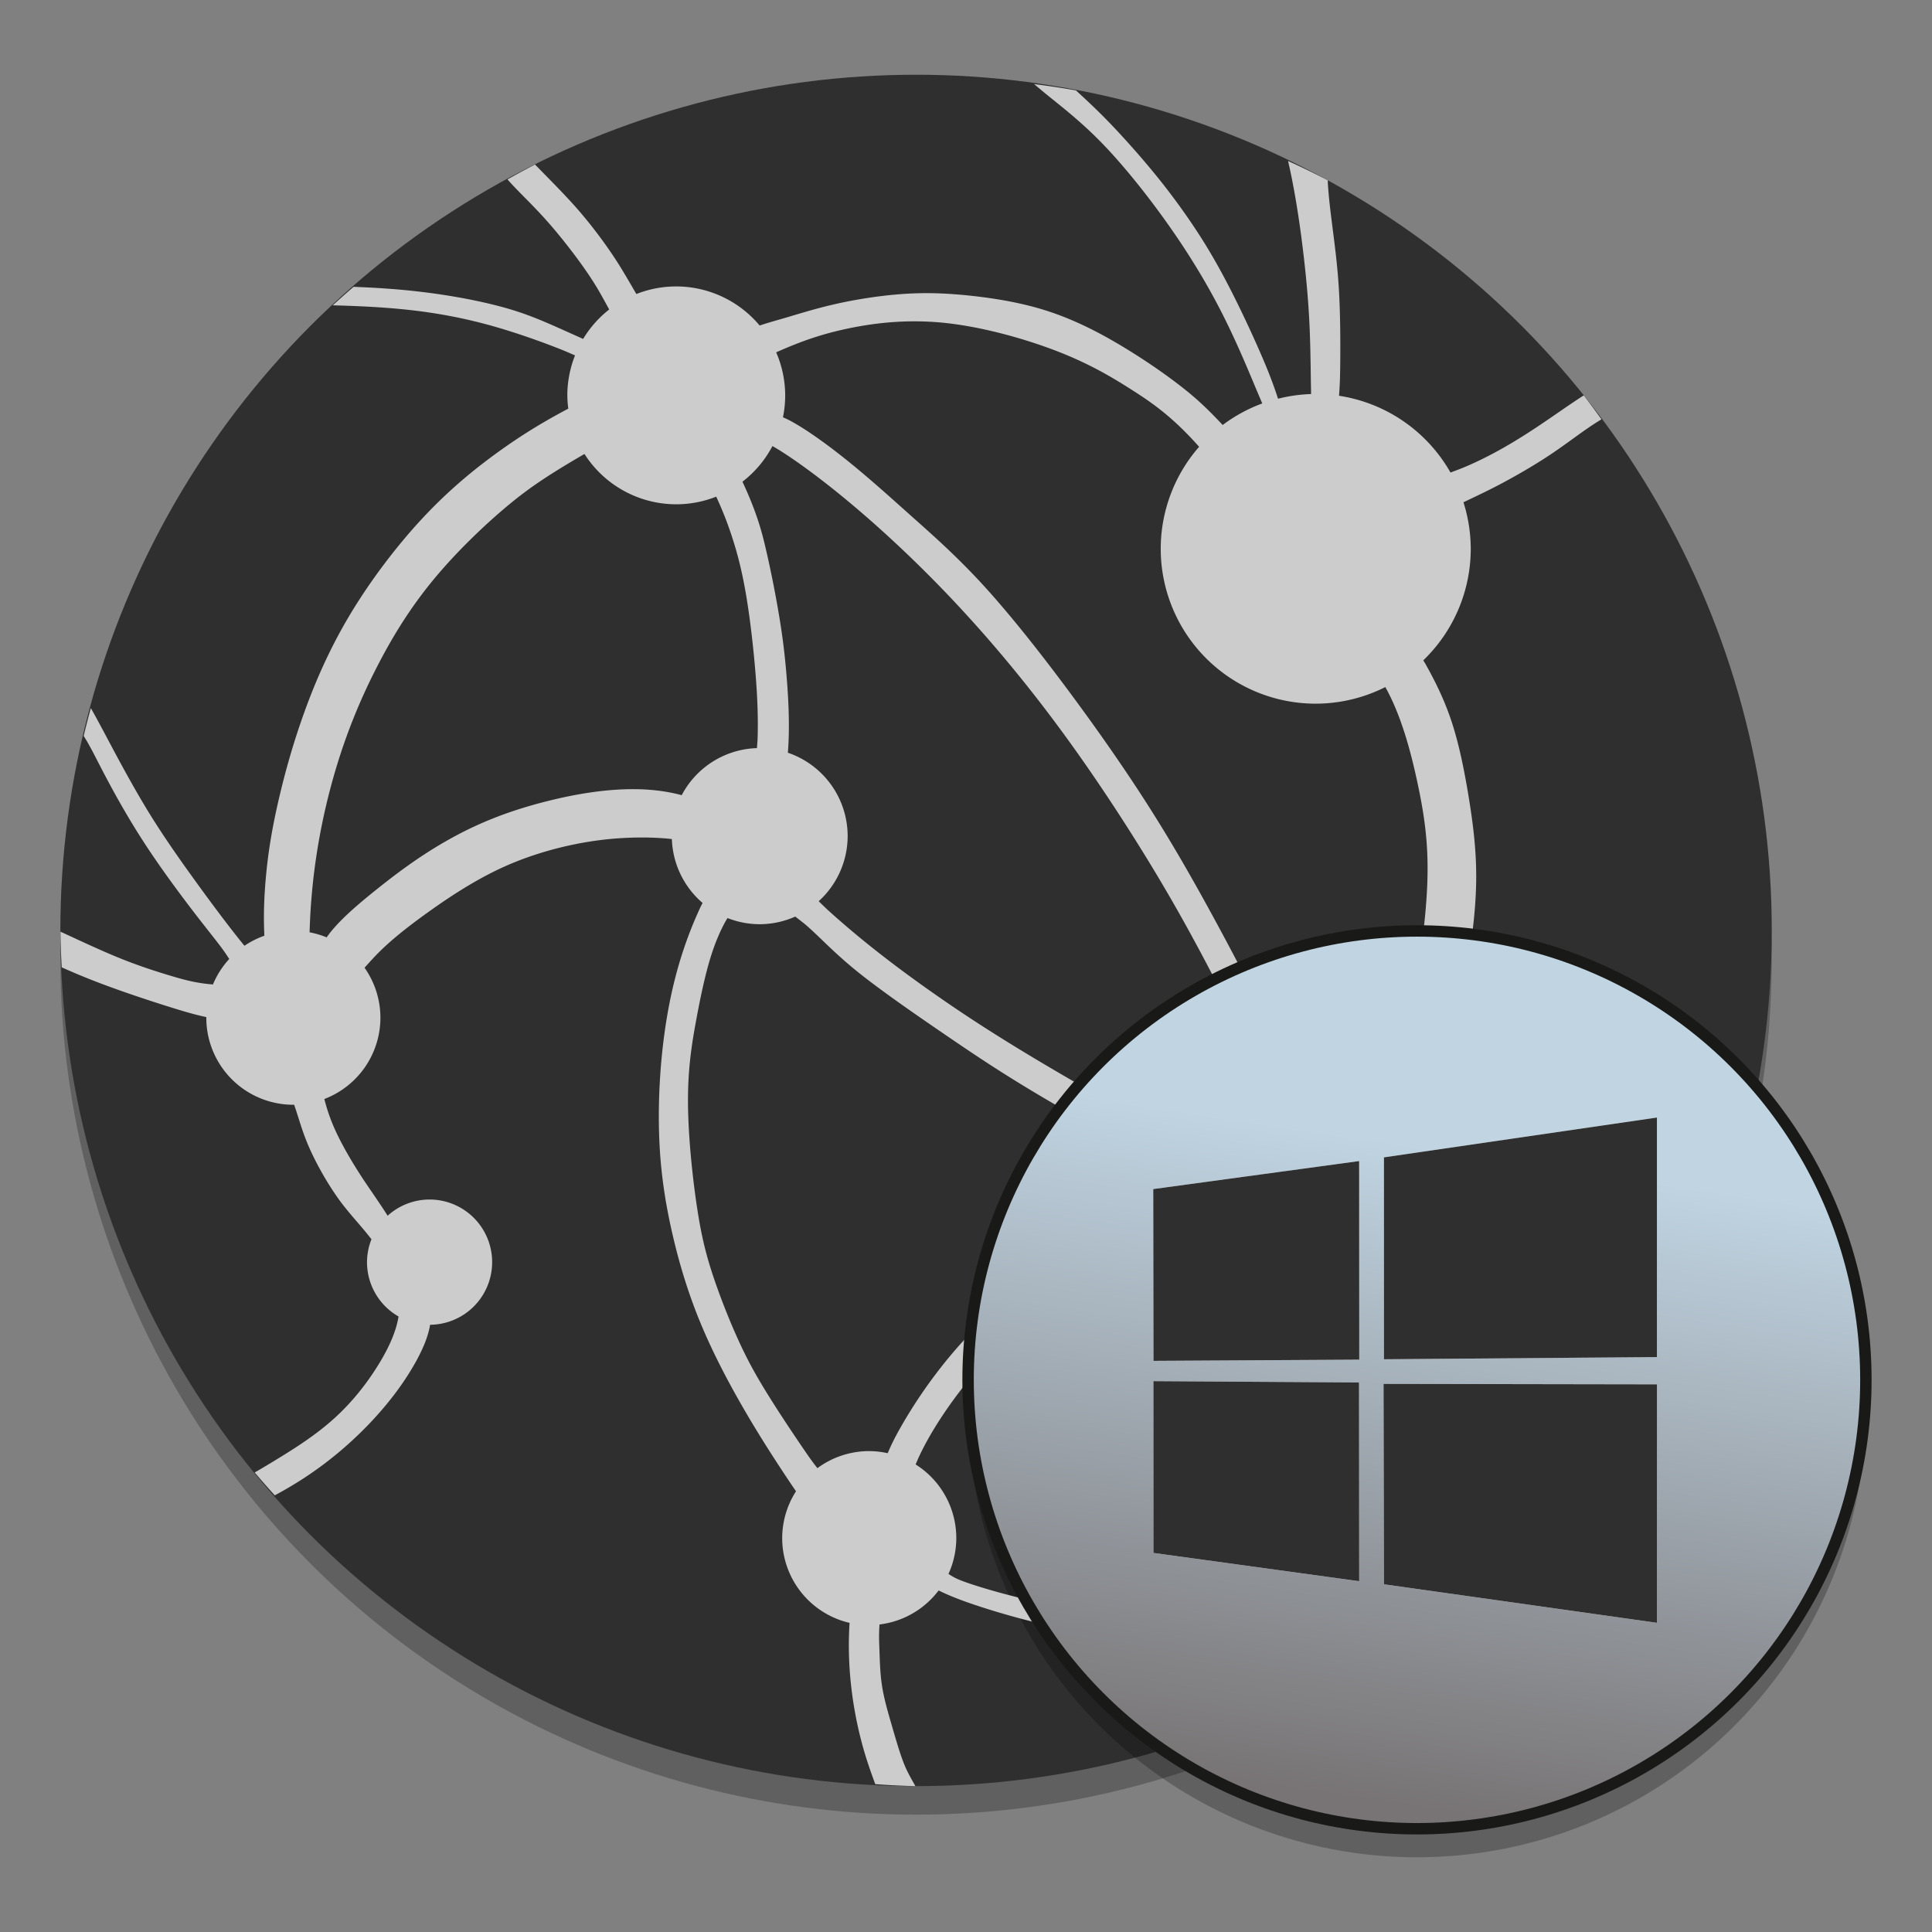 <?xml version="1.0" encoding="UTF-8" standalone="no"?>
<!-- Created with Inkscape (http://www.inkscape.org/) -->

<svg
   xmlns:osb="http://www.openswatchbook.org/uri/2009/osb"
   xmlns:dc="http://purl.org/dc/elements/1.1/"
   xmlns:cc="http://creativecommons.org/ns#"
   xmlns:rdf="http://www.w3.org/1999/02/22-rdf-syntax-ns#"
   xmlns:svg="http://www.w3.org/2000/svg"
   xmlns="http://www.w3.org/2000/svg"
   xmlns:xlink="http://www.w3.org/1999/xlink"
   xmlns:sodipodi="http://sodipodi.sourceforge.net/DTD/sodipodi-0.dtd"
   xmlns:inkscape="http://www.inkscape.org/namespaces/inkscape"
   width="128"
   height="128"
   viewBox="0 0 33.867 33.867"
   version="1.1"
   id="svg8"
   inkscape:version="0.92.3 (2405546, 2018-03-11)"
   sodipodi:docname="preferences-system-network-serverdd-share (copy).svg">
  <rect x="0" y="0" width="33.867" height="33.867" fill="#808080" stroke="none"/>
  <defs
     id="defs2">
    <linearGradient
       inkscape:collect="always"
       id="linearGradient5180">
      <stop
         style="stop-color:#787475;stop-opacity:1"
         offset="0"
         id="stop5176" />
      <stop
         style="stop-color:#c0d4e2;stop-opacity:1"
         offset="1"
         id="stop5178" />
    </linearGradient>
    <linearGradient
       osb:paint="solid"
       id="linearGradient6987">
      <stop
         id="stop6985"
         offset="0"
         style="stop-color:#77d2fb;stop-opacity:1;" />
    </linearGradient>
    <linearGradient
       id="linearGradient6088"
       osb:paint="solid">
      <stop
         style="stop-color:#51b3e3;stop-opacity:1;"
         offset="0"
         id="stop6086" />
    </linearGradient>
    <linearGradient
       inkscape:collect="always"
       xlink:href="#linearGradient5180"
       id="linearGradient5182"
       x1="21.406"
       y1="294.314"
       x2="23.123"
       y2="282.944"
       gradientUnits="userSpaceOnUse" />
  </defs>
  <sodipodi:namedview
     id="base"
     pagecolor="#ffffff"
     bordercolor="#666666"
     borderopacity="1.0"
     inkscape:pageopacity="0.0"
     inkscape:pageshadow="2"
     inkscape:zoom="0.7"
     inkscape:cx="129.17006"
     inkscape:cy="-84.799196"
     inkscape:document-units="mm"
     inkscape:current-layer="layer1"
     showgrid="false"
     inkscape:window-width="1533"
     inkscape:window-height="837"
     inkscape:window-x="67"
     inkscape:window-y="27"
     inkscape:window-maximized="1"
     showguides="false"
     units="px" />
  <g
     inkscape:label="Layer 1"
     inkscape:groupmode="layer"
     id="layer1"
     transform="translate(0,-263.133)">
    <circle
       r="15"
       cy="279.943"
       cx="16.058"
       id="circle31916"
       style="opacity:0.25;fill:#000000;fill-opacity:1;stroke:none;stroke-width:0.189;stroke-miterlimit:4;stroke-dasharray:none;stroke-dashoffset:0;stroke-opacity:1" />
    <circle
       style="opacity:1;fill:#2f2f2f;fill-opacity:1;stroke:none;stroke-width:0.189;stroke-miterlimit:4;stroke-dasharray:none;stroke-dashoffset:0;stroke-opacity:1"
       id="path920"
       cx="16.058"
       cy="279.443"
       r="15" />
    <circle
       id="circle31941"
       r="7.869"
       cy="287.821"
       cx="24.839"
       style="color:#000000;opacity:0.25;fill:#000000;stroke:none;stroke-width:0.189;stroke-miterlimit:4;stroke-dasharray:none;stroke-opacity:1" />
    <path
       inkscape:connector-curvature="0"
       style="opacity:1;fill:#cccccc;fill-opacity:1;stroke:none;stroke-width:0.044;stroke-miterlimit:4;stroke-dasharray:none;stroke-dashoffset:0;stroke-opacity:1"
       d="m 18.124,264.604 c 0.065,0.055 0.132,0.111 0.201,0.168 0.293,0.239 0.632,0.496 1.016,0.895 0.384,0.399 0.813,0.94 1.175,1.457 0.362,0.517 0.656,1.01 0.901,1.491 0.245,0.481 0.441,0.951 0.591,1.31 0.046,0.11 0.081,0.19 0.119,0.28 a 2.716,2.716 0 0 0 -0.694,0.378 c -0.271,-0.289 -0.46,-0.465 -0.708,-0.659 -0.334,-0.263 -0.776,-0.562 -1.204,-0.809 -0.428,-0.247 -0.844,-0.44 -1.295,-0.572 -0.451,-0.132 -0.938,-0.202 -1.349,-0.24 -0.257,-0.023 -0.484,-0.034 -0.708,-0.031 -0.135,0.002 -0.268,0.008 -0.407,0.019 -0.37,0.03 -0.776,0.093 -1.132,0.175 -0.356,0.081 -0.662,0.18 -0.911,0.252 -0.128,0.037 -0.245,0.069 -0.403,0.121 a 1.909,1.909 0 0 0 -1.462,-0.685 1.909,1.909 0 0 0 -0.699,0.133 c -0.145,-0.249 -0.244,-0.421 -0.349,-0.583 -0.156,-0.241 -0.399,-0.583 -0.705,-0.931 -0.247,-0.279 -0.533,-0.56 -0.722,-0.756 a 15,15 0 0 0 -0.483,0.261 c 0.148,0.169 0.336,0.348 0.504,0.525 0.198,0.207 0.37,0.41 0.549,0.639 0.179,0.229 0.365,0.483 0.522,0.745 0.068,0.113 0.133,0.235 0.208,0.371 a 1.909,1.909 0 0 0 -0.457,0.516 c -0.463,-0.206 -0.801,-0.368 -1.18,-0.489 -0.46,-0.147 -1.033,-0.256 -1.546,-0.322 -0.511,-0.066 -0.962,-0.089 -1.298,-0.102 A 15,15 0 0 0 5.833,268.485 c 0.372,0.01 0.762,0.026 1.141,0.061 0.514,0.047 1.005,0.129 1.494,0.257 0.489,0.128 0.977,0.303 1.317,0.436 0.11,0.043 0.201,0.083 0.295,0.124 a 1.909,1.909 0 0 0 -0.135,0.701 1.909,1.909 0 0 0 0.017,0.232 c -0.478,0.253 -0.841,0.482 -1.196,0.736 -0.459,0.329 -0.91,0.702 -1.365,1.191 -0.455,0.489 -0.912,1.094 -1.265,1.683 -0.353,0.589 -0.601,1.16 -0.792,1.686 -0.191,0.526 -0.326,1.007 -0.428,1.429 -0.102,0.422 -0.171,0.786 -0.217,1.141 -0.046,0.355 -0.069,0.702 -0.072,0.979 -0.002,0.144 0.002,0.27 0.007,0.395 a 1.526,1.526 0 0 0 -0.349,0.176 C 4.033,279.404 3.735,279.005 3.462,278.629 3.168,278.223 2.908,277.854 2.664,277.465 2.421,277.076 2.195,276.666 1.974,276.252 1.841,276.002 1.709,275.75 1.592,275.545 a 15,15 0 0 0 -0.125,0.489 c 0.114,0.178 0.203,0.367 0.358,0.662 0.164,0.313 0.402,0.746 0.687,1.186 0.285,0.441 0.617,0.889 0.872,1.222 0.255,0.332 0.434,0.549 0.54,0.699 0.04,0.056 0.066,0.098 0.095,0.14 a 1.526,1.526 0 0 0 -0.286,0.447 c -0.279,-0.021 -0.49,-0.077 -0.724,-0.147 -0.292,-0.087 -0.626,-0.194 -1.024,-0.361 -0.31,-0.13 -0.656,-0.294 -0.925,-0.417 a 15,15 0 0 0 0.022,0.625 c 0.17,0.076 0.367,0.161 0.62,0.258 0.452,0.174 1.072,0.379 1.509,0.509 0.154,0.046 0.283,0.079 0.406,0.105 a 1.526,1.526 0 0 0 -5e-4,0.011 1.526,1.526 0 0 0 1.526,1.526 1.526,1.526 0 0 0 0.014,-5e-4 c 4.999e-4,10e-4 9.749e-4,0.003 0.001,0.004 0.081,0.23 0.137,0.463 0.267,0.756 0.129,0.293 0.331,0.646 0.525,0.912 0.186,0.254 0.366,0.432 0.562,0.686 a 1.097,1.097 0 0 0 -0.078,0.402 1.097,1.097 0 0 0 0.553,0.952 c -0.044,0.27 -0.169,0.538 -0.325,0.799 -0.216,0.36 -0.488,0.704 -0.808,0.992 -0.319,0.288 -0.683,0.518 -0.989,0.705 -0.147,0.09 -0.278,0.169 -0.4,0.238 a 15,15 0 0 0 0.352,0.401 c 0.127,-0.068 0.255,-0.141 0.379,-0.218 0.33,-0.204 0.637,-0.435 0.923,-0.693 0.287,-0.258 0.553,-0.544 0.774,-0.831 0.221,-0.287 0.395,-0.574 0.503,-0.808 0.08,-0.172 0.123,-0.314 0.144,-0.44 A 1.097,1.097 0 0 0 8.627,285.258 1.097,1.097 0 0 0 7.529,284.16 1.097,1.097 0 0 0 6.795,284.444 c -0.131,-0.206 -0.254,-0.381 -0.377,-0.563 -0.161,-0.238 -0.329,-0.513 -0.455,-0.759 -0.126,-0.246 -0.211,-0.462 -0.277,-0.722 -1.872e-4,-7.2e-4 -3e-4,-0.002 -5e-4,-0.002 a 1.526,1.526 0 0 0 0.983,-1.426 1.526,1.526 0 0 0 -0.278,-0.875 c 0.051,-0.058 0.104,-0.116 0.158,-0.174 0.247,-0.264 0.549,-0.507 0.938,-0.787 0.389,-0.279 0.863,-0.594 1.38,-0.823 0.517,-0.229 1.075,-0.372 1.561,-0.441 0.485,-0.069 0.897,-0.065 1.185,-0.046 0.06,0.004 0.113,0.009 0.165,0.016 a 1.544,1.544 0 0 0 0.538,1.119 c -0.013,0.027 -0.028,0.054 -0.041,0.082 -0.171,0.37 -0.313,0.756 -0.426,1.184 -0.113,0.428 -0.196,0.897 -0.247,1.414 -0.051,0.517 -0.068,1.081 -0.037,1.613 0.031,0.532 0.111,1.031 0.229,1.536 0.117,0.505 0.273,1.019 0.482,1.525 0.209,0.507 0.474,1.014 0.728,1.455 0.253,0.441 0.497,0.822 0.686,1.11 0.102,0.156 0.187,0.282 0.264,0.394 a 1.526,1.526 0 0 0 -0.242,0.822 1.526,1.526 0 0 0 1.181,1.485 c -0.052,0.804 0.066,1.519 0.195,2.028 0.081,0.319 0.167,0.557 0.255,0.799 a 15,15 0 0 0 0.704,0.035 c -0.062,-0.113 -0.125,-0.215 -0.185,-0.356 -0.08,-0.19 -0.154,-0.452 -0.226,-0.698 -0.071,-0.246 -0.14,-0.478 -0.175,-0.711 -0.036,-0.233 -0.038,-0.468 -0.046,-0.664 -0.005,-0.123 -0.009,-0.238 0.003,-0.405 a 1.526,1.526 0 0 0 1.036,-0.596 c 0.139,0.068 0.281,0.128 0.482,0.2 0.396,0.141 1.025,0.33 1.665,0.461 0.64,0.132 1.291,0.205 1.893,0.24 0.602,0.035 1.154,0.03 1.682,-0.003 0.527,-0.034 1.029,-0.096 1.48,-0.165 0.438,-0.066 0.831,-0.139 1.232,-0.197 a 15,15 0 0 0 0.675,-0.512 c -0.043,0.006 -0.086,0.011 -0.129,0.018 -0.536,0.078 -1.124,0.191 -1.687,0.288 -0.564,0.097 -1.104,0.176 -1.69,0.21 -0.586,0.034 -1.218,0.021 -1.865,-0.035 -0.647,-0.056 -1.31,-0.155 -1.895,-0.279 -0.585,-0.124 -1.094,-0.274 -1.361,-0.368 -0.14,-0.049 -0.219,-0.087 -0.309,-0.148 a 1.526,1.526 0 0 0 0.137,-0.629 1.526,1.526 0 0 0 -0.713,-1.29 c 0.028,-0.067 0.056,-0.132 0.089,-0.199 0.149,-0.306 0.357,-0.639 0.597,-0.965 0.241,-0.327 0.514,-0.647 0.861,-0.98 0.348,-0.333 0.769,-0.677 1.271,-0.962 0.502,-0.285 1.084,-0.511 1.592,-0.659 0.508,-0.148 0.936,-0.217 1.319,-0.273 0.042,-0.006 0.064,-0.009 0.104,-0.015 a 1.526,1.526 0 0 0 1.494,1.224 1.526,1.526 0 0 0 0.992,-0.369 c 0.289,0.171 0.525,0.31 0.787,0.438 0.372,0.182 0.868,0.38 1.319,0.518 0.452,0.137 0.859,0.213 1.252,0.258 0.393,0.045 0.77,0.06 1.137,0.087 0.064,0.005 0.122,0.009 0.185,0.015 a 15,15 0 0 0 0.317,-0.579 c -0.067,-6e-5 -0.129,-5e-4 -0.196,-5e-4 -0.423,0 -0.827,-2.5e-4 -1.164,-0.015 -0.337,-0.015 -0.608,-0.044 -0.933,-0.117 -0.325,-0.073 -0.705,-0.188 -1.029,-0.315 -0.323,-0.127 -0.59,-0.265 -0.808,-0.383 -0.218,-0.117 -0.388,-0.214 -0.517,-0.28 -0.008,-0.004 -0.018,-0.009 -0.026,-0.013 a 1.526,1.526 0 0 0 0.21,-0.77 1.526,1.526 0 0 0 -0.416,-1.045 c 0.218,-0.285 0.345,-0.55 0.464,-0.827 0.133,-0.307 0.263,-0.628 0.388,-1.002 0.125,-0.374 0.243,-0.802 0.344,-1.316 0.101,-0.514 0.184,-1.114 0.193,-1.661 0.009,-0.547 -0.057,-1.04 -0.132,-1.5 -0.076,-0.46 -0.162,-0.888 -0.282,-1.265 -0.12,-0.377 -0.274,-0.703 -0.472,-1.057 -0.013,-0.023 -0.028,-0.046 -0.041,-0.068 a 2.716,2.716 0 0 0 0.832,-1.956 2.716,2.716 0 0 0 -0.128,-0.815 c 0.206,-0.098 0.4,-0.189 0.622,-0.305 0.273,-0.143 0.592,-0.327 0.855,-0.5 0.263,-0.172 0.468,-0.332 0.697,-0.49 0.079,-0.055 0.162,-0.108 0.245,-0.159 a 15,15 0 0 0 -0.31,-0.42 c -0.272,0.175 -0.511,0.349 -0.813,0.55 -0.351,0.233 -0.788,0.502 -1.273,0.706 -0.082,0.035 -0.166,0.065 -0.25,0.097 a 2.716,2.716 0 0 0 -1.954,-1.346 c 0.013,-0.155 0.019,-0.333 0.021,-0.558 0.004,-0.386 0.002,-0.898 -0.025,-1.334 -0.027,-0.437 -0.078,-0.798 -0.128,-1.198 -0.03,-0.237 -0.058,-0.486 -0.066,-0.687 a 15,15 0 0 0 -0.696,-0.339 c 0.046,0.192 0.095,0.441 0.14,0.708 0.058,0.346 0.109,0.72 0.148,1.078 0.04,0.358 0.069,0.701 0.086,1.041 0.017,0.34 0.021,0.678 0.025,0.952 0.002,0.143 0.004,0.204 0.005,0.307 a 2.716,2.716 0 0 0 -0.579,0.082 c -0.061,-0.188 -0.137,-0.4 -0.26,-0.688 -0.18,-0.423 -0.442,-0.984 -0.68,-1.43 -0.237,-0.446 -0.449,-0.778 -0.659,-1.08 -0.21,-0.301 -0.418,-0.573 -0.641,-0.84 -0.223,-0.268 -0.46,-0.532 -0.668,-0.751 -0.2,-0.21 -0.377,-0.379 -0.635,-0.616 a 15,15 0 0 0 -0.735,-0.111 z m -2.078,4.162 c 0.159,5.7e-4 0.323,0.008 0.492,0.025 0.675,0.068 1.426,0.279 1.999,0.501 0.573,0.223 0.967,0.458 1.358,0.71 0.342,0.22 0.687,0.469 1.125,0.963 a 2.716,2.716 0 0 0 -0.673,1.787 2.716,2.716 0 0 0 2.716,2.716 2.716,2.716 0 0 0 1.221,-0.291 c 0.276,0.493 0.443,1.116 0.561,1.665 0.123,0.573 0.195,1.066 0.177,1.708 -0.018,0.642 -0.124,1.422 -0.255,2.012 -0.131,0.59 -0.288,0.976 -0.444,1.341 -0.156,0.366 -0.319,0.727 -0.491,1.013 -0.014,0.023 -0.029,0.043 -0.042,0.065 a 1.526,1.526 0 0 0 -0.416,-0.059 1.526,1.526 0 0 0 -0.25,0.021 c -0.311,-0.592 -0.584,-1.215 -0.867,-1.811 -0.298,-0.628 -0.609,-1.225 -0.951,-1.855 -0.342,-0.63 -0.716,-1.294 -1.152,-1.98 -0.436,-0.687 -0.934,-1.397 -1.439,-2.076 -0.505,-0.679 -1.018,-1.326 -1.48,-1.831 -0.462,-0.504 -0.873,-0.866 -1.243,-1.196 -0.37,-0.33 -0.7,-0.629 -1.061,-0.924 -0.361,-0.295 -0.755,-0.585 -1.064,-0.754 -0.049,-0.027 -0.095,-0.047 -0.142,-0.069 a 1.909,1.909 0 0 0 0.039,-0.383 1.909,1.909 0 0 0 -0.158,-0.755 c 0.443,-0.197 0.773,-0.307 1.143,-0.392 0.386,-0.088 0.821,-0.153 1.299,-0.151 z m -2.504,2.187 c 0.05,0.029 0.098,0.057 0.153,0.092 0.357,0.227 0.848,0.593 1.407,1.074 0.559,0.481 1.185,1.077 1.802,1.749 0.618,0.672 1.227,1.419 1.802,2.212 0.575,0.793 1.117,1.631 1.546,2.345 0.429,0.714 0.745,1.304 1.037,1.864 0.292,0.561 0.559,1.092 0.773,1.544 0.214,0.451 0.374,0.823 0.469,1.068 0.034,0.087 0.054,0.156 0.077,0.229 a 1.526,1.526 0 0 0 -0.584,0.608 c -0.526,-0.264 -1.013,-0.482 -1.496,-0.721 -0.575,-0.285 -1.158,-0.609 -1.74,-0.946 -0.582,-0.337 -1.176,-0.693 -1.745,-1.066 -0.569,-0.373 -1.113,-0.762 -1.543,-1.095 -0.431,-0.333 -0.749,-0.609 -0.961,-0.8 -0.071,-0.064 -0.128,-0.121 -0.188,-0.179 a 1.544,1.544 0 0 0 0.508,-1.143 1.544,1.544 0 0 0 -1.048,-1.46 c 0.035,-0.442 0.012,-0.9 -0.017,-1.271 -0.037,-0.478 -0.082,-0.808 -0.143,-1.169 -0.061,-0.361 -0.138,-0.753 -0.229,-1.143 -0.074,-0.32 -0.166,-0.65 -0.407,-1.168 a 1.909,1.909 0 0 0 0.525,-0.624 z m -3.297,0.137 a 1.909,1.909 0 0 0 1.609,0.883 1.909,1.909 0 0 0 0.701,-0.134 c 0.106,0.23 0.184,0.429 0.249,0.621 0.122,0.358 0.208,0.7 0.281,1.141 0.073,0.441 0.132,0.982 0.165,1.415 0.033,0.433 0.039,0.76 0.031,1.047 -0.002,0.064 -0.008,0.123 -0.012,0.184 a 1.544,1.544 0 0 0 -1.319,0.825 c -0.253,-0.068 -0.521,-0.101 -0.791,-0.105 -0.538,-0.008 -1.087,0.09 -1.555,0.207 -0.75,0.187 -1.293,0.424 -1.763,0.691 -0.47,0.266 -0.868,0.562 -1.228,0.85 -0.36,0.287 -0.684,0.567 -0.871,0.827 -0.006,0.008 -0.009,0.015 -0.015,0.023 a 1.526,1.526 0 0 0 -0.3,-0.089 c 0.012,-0.423 0.048,-0.856 0.112,-1.292 0.086,-0.588 0.223,-1.182 0.401,-1.744 0.178,-0.561 0.398,-1.091 0.663,-1.607 0.264,-0.517 0.573,-1.022 0.971,-1.509 0.398,-0.487 0.885,-0.956 1.301,-1.306 0.389,-0.326 0.728,-0.554 1.37,-0.927 z m 3.694,8.109 c 0.074,0.058 0.152,0.115 0.221,0.177 0.242,0.214 0.459,0.457 0.866,0.786 0.407,0.328 1.004,0.741 1.506,1.084 0.502,0.343 0.908,0.616 1.46,0.951 0.553,0.335 1.252,0.732 1.893,1.062 0.624,0.321 1.196,0.581 1.894,0.935 -0.5,0.125 -1.056,0.206 -1.567,0.358 -0.541,0.16 -1.029,0.401 -1.486,0.66 -0.457,0.259 -0.882,0.535 -1.272,0.872 -0.391,0.337 -0.747,0.735 -1.042,1.124 -0.296,0.389 -0.53,0.77 -0.687,1.058 -0.064,0.118 -0.115,0.224 -0.164,0.341 a 1.526,1.526 0 0 0 -0.328,-0.037 1.526,1.526 0 0 0 -0.904,0.299 c -0.055,-0.069 -0.109,-0.141 -0.171,-0.231 -0.186,-0.269 -0.471,-0.693 -0.687,-1.041 -0.217,-0.348 -0.367,-0.62 -0.524,-0.964 -0.157,-0.343 -0.323,-0.762 -0.448,-1.138 -0.125,-0.376 -0.208,-0.709 -0.286,-1.234 -0.078,-0.526 -0.152,-1.244 -0.153,-1.824 -0.002,-0.579 0.069,-1.019 0.145,-1.429 0.076,-0.411 0.158,-0.792 0.25,-1.09 0.092,-0.299 0.194,-0.514 0.275,-0.655 0.009,-0.015 0.015,-0.024 0.023,-0.037 a 1.544,1.544 0 0 0 0.563,0.108 1.544,1.544 0 0 0 0.623,-0.133 z"
       id="circle922" />
    <circle
       style="color:#000000;fill:url(#linearGradient5182);fill-opacity:1;stroke:#191918;stroke-width:0.2;stroke-miterlimit:4;stroke-dasharray:none;stroke-opacity:1"
       cx="24.839"
       cy="287.321"
       r="7.869"
       id="circle31931" />
    <g
       transform="matrix(0.053,0,0,0.05,-47.372,241.651)"
       id="g1485" />
    <g
       transform="matrix(0.053,0,0,0.05,-47.372,241.651)"
       id="g1487" />
    <g
       transform="matrix(0.053,0,0,0.05,-47.372,241.651)"
       id="g1489" />
    <g
       transform="matrix(0.053,0,0,0.05,-47.372,241.651)"
       id="g1491" />
    <g
       transform="matrix(0.053,0,0,0.05,-47.372,241.651)"
       id="g1493" />
    <g
       transform="matrix(0.053,0,0,0.05,-47.372,241.651)"
       id="g1495" />
    <g
       transform="matrix(0.053,0,0,0.05,-47.372,241.651)"
       id="g1497" />
    <g
       transform="matrix(0.053,0,0,0.05,-47.372,241.651)"
       id="g1499" />
    <g
       transform="matrix(0.053,0,0,0.05,-47.372,241.651)"
       id="g1501" />
    <g
       transform="matrix(0.053,0,0,0.05,-47.372,241.651)"
       id="g1503" />
    <g
       transform="matrix(0.053,0,0,0.05,-47.372,241.651)"
       id="g1505" />
    <g
       transform="matrix(0.053,0,0,0.05,-47.372,241.651)"
       id="g1507" />
    <g
       transform="matrix(0.053,0,0,0.05,-47.372,241.651)"
       id="g1509" />
    <g
       transform="matrix(0.053,0,0,0.05,-47.372,241.651)"
       id="g1511" />
    <g
       transform="matrix(0.053,0,0,0.05,-47.372,241.651)"
       id="g1513" />
    <path
       id="path1719"
       d="m 20.216,283.977 3.609,-0.491 0.002,3.481 -3.607,0.021 z m 3.607,3.39 0.003,3.484 -3.607,-0.496 -1.72e-4,-3.011 z m 0.437,-3.946 4.785,-0.698 v 4.199 l -4.785,0.038 z m 4.786,3.979 -0.001,4.18 -4.785,-0.675 -0.007,-3.513 z"
       inkscape:connector-curvature="0"
       style="fill:#f4f4f4;fill-opacity:1;stroke-width:0.101;stroke:none;stroke-opacity:1" />
    <path
       style="fill:#2f2f2f;fill-opacity:1;stroke-width:0.101;stroke:none;stroke-opacity:1;stroke-miterlimit:4;stroke-dasharray:none"
       inkscape:connector-curvature="0"
       d="m 20.216,283.977 3.609,-0.491 0.002,3.481 -3.607,0.021 z m 3.607,3.39 0.003,3.484 -3.607,-0.496 -1.72e-4,-3.011 z m 0.437,-3.946 4.785,-0.698 v 4.199 l -4.785,0.038 z m 4.786,3.979 -0.001,4.18 -4.785,-0.675 -0.007,-3.513 z"
       id="path5184" />
  </g>
</svg>
